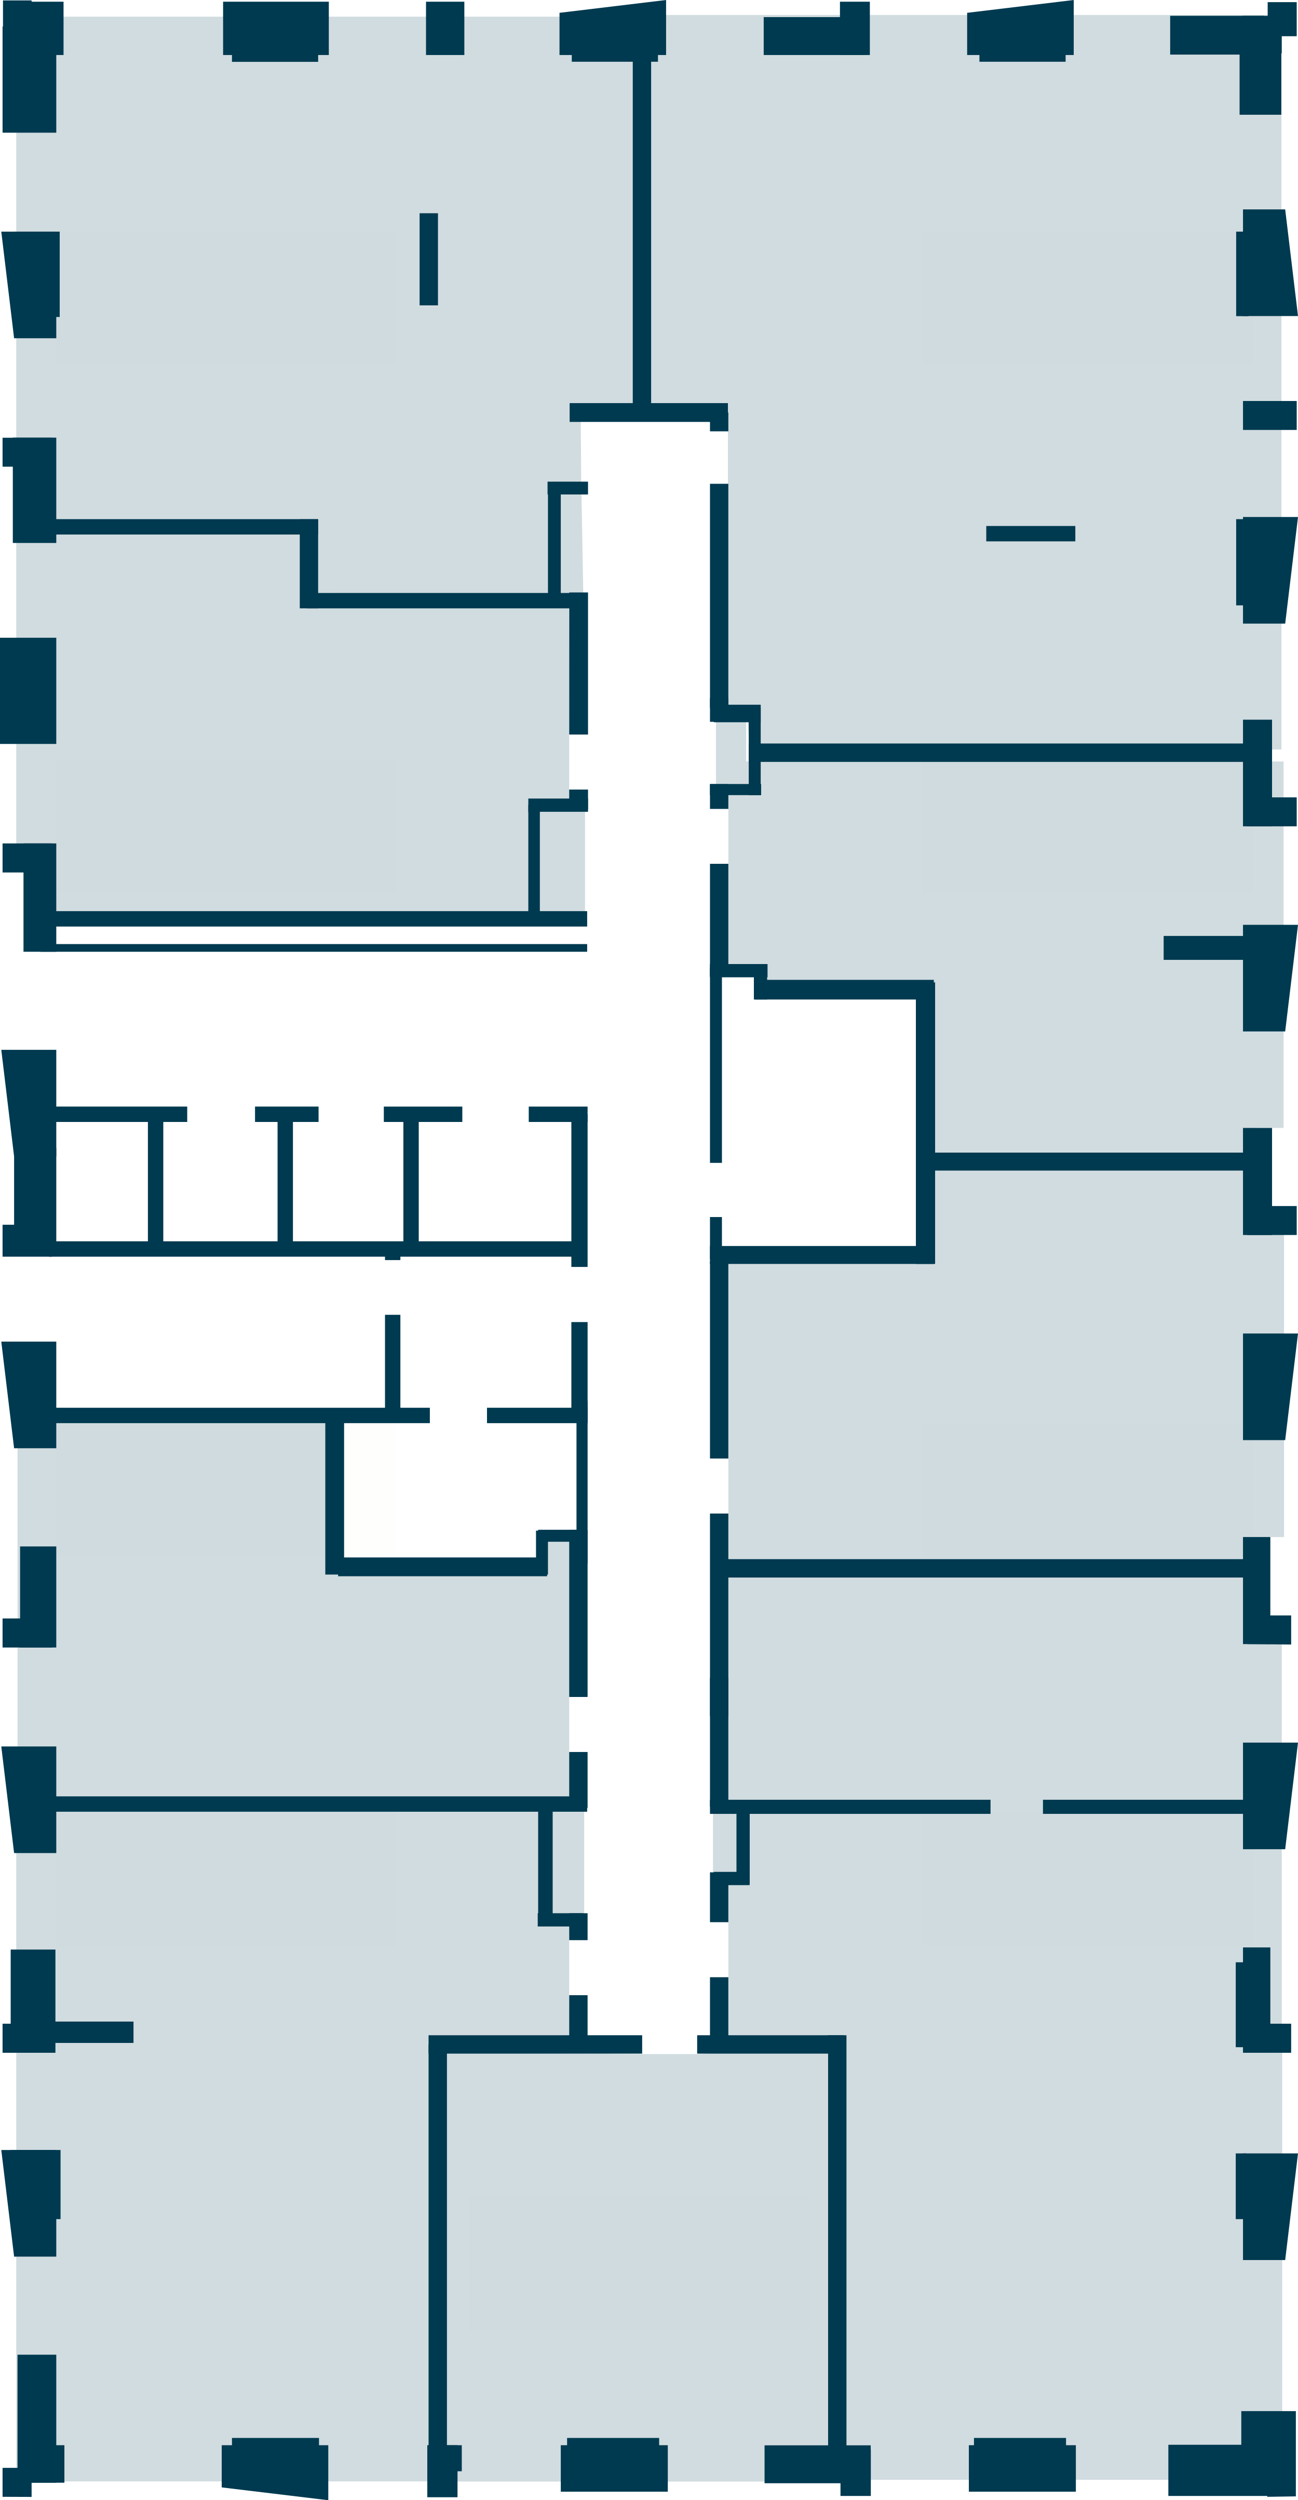 <?xml version="1.0" encoding="utf-8"?>
<!-- Generator: Adobe Illustrator 27.0.0, SVG Export Plug-In . SVG Version: 6.00 Build 0)  -->
<svg version="1.1" id="Слой_1" xmlns="http://www.w3.org/2000/svg" xmlns:xlink="http://www.w3.org/1999/xlink" x="0px" y="0px"
	 viewBox="0 0 1215.4 2340.1" style="enable-background:new 0 0 1215.4 2340.1;" xml:space="preserve">
<style type="text/css">
	.st0{fill:#BE8656;fill-opacity:1.000000e-02;}
	.st1{fill:#8DA7B3;fill-opacity:0.4;}
	.st2{fill-rule:evenodd;clip-rule:evenodd;fill:#003A50;}
	.st3{fill:#003A50;}
</style>
<g id="stikers">
	<path id="s-fl356" class="st0" d="M370.4,710.8h-318v125h318V710.8z"/>
	<path id="s-fl357" class="st0" d="M370.4,215.6h-318v125h318V215.6z"/>
	<path id="s-fl358" class="st0" d="M1173.4,215.6h-310v125h310V215.6z"/>
	<path id="s-fl359" class="st0" d="M1173.4,710.8h-310v125h310V710.8z"/>
	<path id="s-fl360" class="st0" d="M1173.4,1331.8h-310v125h310V1331.8z"/>
	<path id="s-fl361" class="st0" d="M1173.4,1695.8h-310v125h310V1695.8z"/>
	<path id="s-fl362" class="st0" d="M757.4,2056.2h-318v125h318V2056.2z"/>
	<path id="s-fl363" class="st0" d="M370.4,1695.8h-318v125h318V1695.8z"/>
	<path id="s-fl364" class="st0" d="M370.4,1331.8h-318v125h318V1331.8z"/>
</g>
<g id="flats">
	<path id="fl364" class="st1" d="M537,1439.8h-25.2v19.2H320.6v-134.9l-304.2,1.2v356.5l521.8,2.4l-5.2-44.3v-51.5L537,1439.8z"/>
	<path id="fl363" class="st1" d="M547,1693.3h-21.2v0.4H15.2v628.8h392.5v-412.4h125.7l-0.4-42.7v-51.5l0.4-16.8H547V1693.3z"/>
	<path id="fl362" class="st1" d="M775.8,2322.6H402.9v-401.3l198.4,1.2h51.9l130.2-6.8L775.8,2322.6z"/>
	<path id="fl361" class="st1" d="M1200.2,1538.8h-14.4v-71.9H689.6v-0.8h-22V1764l14.4,34.7v122.2l97-1.6V2321h421.6v-413.6h-0.4
		V1538.8z"/>
	<path id="fl360" class="st1" d="M1180.3,1136.3V1088H868.1v93.4H682v186.9v47.9l-4,48.7l508.3,1.2v-27.5h16v-302.2L1180.3,1136.3
		L1180.3,1136.3z"/>
	<path id="fl359" class="st1" d="M1177.5,1093.2v-37.5h24.4v-343H698.7v-39.1h-28.3v66.2l11.6,16.8v51.5l-2.4,95.4h29.9v19.6h154.1
		v169.7h313.8L1177.5,1093.2L1177.5,1093.2z"/>
	<path id="fl358" class="st1" d="M602.5,14v366.1l77.5,4l1.6,20v49.1L680.4,662l19.6,6.8l1.6,32.7h498.3V14H602.5z"/>
	<path id="fl357" class="st1" d="M594.5,15.6H15.2v472.3h280.7V555l250.3,2.4l-2-110.2l-0.4-52.7l51.1-12.4V15.6H594.5z"/>
	<path id="fl356" class="st1" d="M533,739v-51.5l-0.4-131.4H297.5v-69.9H15.2v318.6h11.6v53.5h482.3v1.2h38.7v-109L533,739z"/>
</g>
<g id="walls_outside">
	<path id="Vector" class="st2" d="M523.9,51.5h99.8V0l-99.8,12V51.5z M52.7,1082.4v-99.8H1.2l12,99.8H52.7z M52.7,1355.5v-99.8H1.2
		l12,99.8H52.7z M52.7,2112.1v-99.8H1.2l12,99.8H52.7z M52.7,1734.4v-99.8H1.2l12,99.8H52.7z M52.7,316.6v-99.8H1.2l12,99.8H52.7z
		 M207.6,2288.6h99.8v51.5l-99.8-12V2288.6z"/>
	<path id="Vector_2" class="st3" d="M52.7,24.8v99.4H2.4V24.8H52.7z M52.7,596.9v99.4H0v-99.4H52.7z M55.9,216.8v79.9H12.8v-79.9
		H55.9z"/>
	<path id="Vector_3" class="st3" d="M59.5,1.6v49.9H16V1.6H59.5z M307.9,1.6v49.9h-99V1.6H307.9z M434.8,1.6v49.9h-35.9V1.6H434.8z
		 M814.5,1.6v49.9h-28V1.6H814.5z"/>
	<path id="Vector_4" class="st3" d="M810.5,16v35.5h-95.4V16H810.5z M297.9,5.6v52.3h-80.7V5.6H297.9z M616.1,29.5v28.3h-80.7V29.5
		H616.1z"/>
	<path id="Vector_5" class="st2" d="M905.6,51.5h99.8V0l-99.8,12V51.5z"/>
	<path id="Vector_6" class="st3" d="M997.8,29.5v28.3h-80.7V29.5H997.8z M29.6,0.4v29.5H2.8V0.4H29.6z M52.7,409.6v98.6H12v-98.6
		H52.7z"/>
	<path id="Vector_7" class="st3" d="M48.3,409.6v27.2H2.4v-27.1h45.9V409.6z M52.7,789.4v101.4H22V789.4H52.7z"/>
	<path id="Vector_8" class="st3" d="M48.3,789.4v27.2H2.4v-27.2H48.3z M13.2,1173v-98.6h39.5v98.6H13.2z"/>
	<path id="Vector_9" class="st3" d="M2.4,1176.2v-29.9h46.3v29.9H2.4z M48.3,1332v-14.4h354.2v14.4H48.3z"/>
	<path id="Vector_10" class="st3" d="M45.9,1176.2v-14.4h501.9v14.4H45.9z M48.3,1050.1v-14.4h127v14.4H48.3z M238.8,1050.1v-14.4
		h59.5v14.4H238.8z M37.9,867.2v-14.4h511.9v14.4H37.9z M37.9,500.3v-14.4h259.9v14.4H37.9z M287.5,569.4V555h259.9v14.4H287.5z
		 M923.5,506.7v-14.4h83.4v14.4H923.5z"/>
	<path id="Vector_11" class="st3" d="M550.6,687.5H533v-133h17.6V687.5z M550.6,757.4H533V739h17.6V757.4z"/>
	<path id="Vector_12" class="st3" d="M550.6,759.8h-55.9v-12.4h55.9V759.8z"/>
	<path id="Vector_13" class="st3" d="M505.5,753.4V856h-10.8V753.4H505.5z M525.1,562.2h-12V451.6h12V562.2z"/>
	<path id="Vector_14" class="st3" d="M550.6,450.8v12h-37.9v-12H550.6z M681.6,377.3v17.6H533.4v-17.6H681.6z"/>
	<path id="Vector_15" class="st3" d="M664.8,386.1H682v17.6h-17.2V386.1z M664.8,452.8H682v209.6h-17.2V452.8z"/>
	<path id="Vector_16" class="st3" d="M664.8,653.6H682v22h-17.2V653.6z M664.8,733.9H682v23.2h-17.2V733.9z M664.8,808.5H682v105
		h-17.2V808.5z M664.8,1180.6H682v184.5h-17.2V1180.6z M664.8,1416.6H682v189.6h-17.2V1416.6z"/>
	<path id="Vector_17" class="st3" d="M664.8,1570.3H682v120.6h-17.2V1570.3z M664.8,1752.4H682v46.7h-17.2V1752.4z M689.6,1696.9
		H702v66.7h-12.4V1696.9z"/>
	<path id="Vector_18" class="st3" d="M668.4,1764.4V1752h33.5v12.4H668.4z M664.8,1850.6H682v68.7h-17.2V1850.6z"/>
	<path id="Vector_19" class="st3" d="M652.8,1922.1v-17.2h137.3v17.2H652.8z M401.3,1922.1v-17.2h200v17.2H401.3z"/>
	<path id="Vector_20" class="st3" d="M418.5,2301.8h-17.2v-388.1h17.2V2301.8z M550.2,1909.3H533v-41.9h17.2V1909.3z M125,1892.1v20
		H47.1v-20H125z M550.2,1815.9H533v-25.2h17.2V1815.9z M550.2,1692.1H533v-52.3h17.2V1692.1z M550.2,1588.3H533v-156.5h17.2V1588.3z
		"/>
	<path id="Vector_21" class="st3" d="M550.2,1463.3h-10.4v-152.1h10.4V1463.3z"/>
	<path id="Vector_22" class="st3" d="M550.2,1331.6H535v-94.2h15.2V1331.6z M550.2,1185.8H535v-142.9h15.2V1185.8z M545.8,1803.1
		h-42.3v-12.4h42.3V1803.1z"/>
	<path id="Vector_23" class="st3" d="M517.5,1802.7h-13.6v-113h13.6V1802.7z M792.6,2301.8h-17.2v-396.9h17.2V2301.8z M677.6,1476.5
		v-17.2h494.3v17.2H677.6z M664.8,1697.7v-13.2h262.7v13.2H664.8z M976.6,1697.7v-13.2h206.8v13.2H976.6z M664.8,744.2v-10.4h47.9
		v10.4H664.8z M664.8,914.7v-12.4h53.9v12.4H664.8z"/>
	<path id="Vector_24" class="st3" d="M718.3,935.5h-12.4v-33.1h12.4V935.5z M664.8,905.9H676v182.5h-11.2V905.9z M664.8,1139.1H676
		v39.5h-11.2V1139.1z M701.1,662.4h11.2v81.9h-11.2V662.4z"/>
	<path id="Vector_25" class="st3" d="M668.4,676v-16.4h43.9V676H668.4z M701.1,713.1v-17.2h466.7v17.2H701.1z M1089.6,898.4V876
		h78.3v22.4H1089.6z M867.6,1095.6v-16.8h300.2v16.8H867.6z M707.1,935.5v-18.4h167.3v18.4H707.1z M664.8,1183v-16.8h209.6v16.8
		H664.8z"/>
	<path id="Vector_26" class="st3" d="M875.6,1183h-18V919.5h18V1183z M592.5,53.1h17.2v328.2h-17.2V53.1z M392.9,199.6h17.2v86.2
		h-17.2V199.6z M297.9,569.4h-17.2V486h17.2V569.4z M37.9,890.8v-7.2h511.9v7.2H37.9z M359.4,1050.1v-14.4h73.5v14.4H359.4z"/>
	<path id="Vector_27" class="st3" d="M392.1,1165.1h-14.4v-123.4h14.4V1165.1z M274.3,1165.1h-14.4v-123.4h14.4V1165.1z
		 M152.9,1165.1h-14.4v-123.4h14.4V1165.1z M374.9,1327.2h-14.4v-96.6h14.4V1327.2z M374.9,1179.4h-14.4V1165h14.4V1179.4z
		 M495.1,1050.1v-14.4h55.1v14.4H495.1z M48.3,1695.7v-14.4h501.5v14.4H48.3z M456,1332v-14.4h94.2v14.4H456z M322.2,1473.7h-17.6
		V1330h17.6V1473.7z"/>
	<path id="Vector_28" class="st3" d="M512.3,1457.7v17.6H316.6v-17.6H512.3z M539.8,1431.8v11.2h-35.9v-11.2H539.8z"/>
	<path id="Vector_29" class="st3" d="M501.9,1432.6h11.2v41.1h-11.2V1432.6z M18.8,1542v-94.6h33.9v94.6H18.8z"/>
	<path id="Vector_30" class="st3" d="M2.4,1542v-27.2h46.3v27.2H2.4z M10,1921.3v-96.6h41.9v96.6H10z M10,2077v-64.7h46.7v64.7H10z"
		/>
	<path id="Vector_31" class="st3" d="M2.4,1921.3v-27.2h46.3v27.2H2.4z M16.4,2323.7v-119.8h36.3v119.8H16.4z"/>
	<path id="Vector_32" class="st3" d="M20.4,2323.7v-35.1h39.9v35.1H20.4z M525.1,2332.1v-43.5h100.2v43.5H525.1z M907.2,2332.1
		v-43.5h100.2v43.5H907.2z M400.1,2337.3v-48.7h28.3v48.7H400.1z"/>
	<path id="Vector_33" class="st3" d="M404.1,2313v-24.4h28.3v24.4H404.1z M912,2310.2v-28.4h86.2v28.3L912,2310.2L912,2310.2z
		 M531,2310.2v-28.4h86.2v28.3L531,2310.2L531,2310.2z M217.2,2310.2v-28.4h81.5v28.3L217.2,2310.2L217.2,2310.2z M1163.1,2324.2
		v-35.5h35.5v35.5H1163.1z M715.9,2324.2v-35.5h99.4v35.5H715.9z"/>
	<path id="Vector_34" class="st3" d="M1094,2336.1v-47.9h99.4v47.9H1094z M787,2336.1v-43.5h28.4v43.5H787z M2.4,2336.9v-27.1h27.2
		v27.2L2.4,2336.9L2.4,2336.9z"/>
	<path id="Vector_35" class="st2" d="M1163.9,965.4v-99.8h51.5l-12,99.8H1163.9z M1163.9,583.7v-99.8h51.5l-12,99.8H1163.9z
		 M1163.9,196v99.8h51.5l-12-99.8H1163.9z"/>
	<path id="Vector_36" class="st3" d="M1162.3,2310.6v-53.9h51.1v53.9H1162.3z M1157.1,2077v-61.5h10v61.5H1157.1z M1157.1,1916.1
		v-79.5h10v79.5H1157.1z M1186.6,2336.9v-26.4h26.8v26L1186.6,2336.9z"/>
	<path id="Vector_37" class="st3" d="M1163.9,1921.3v-98.6h25.6v98.6H1163.9z"/>
	<path id="Vector_38" class="st3" d="M1167.9,1921.3v-27.2h41.1v27.2H1167.9z M1163.9,773.4v-99.8h27.2v99.8H1163.9z"/>
	<path id="Vector_39" class="st3" d="M1167.9,773.4v-27.1h46.3v27.1H1167.9z"/>
	<path id="Vector_40" class="st2" d="M1163.9,1347.9v-99.8h51.5l-12,99.8H1163.9z"/>
	<path id="Vector_41" class="st3" d="M1163.9,1155.9v-100.2h27.2v100.2H1163.9z"/>
	<path id="Vector_42" class="st3" d="M1167.9,1155.9v-27.1h46.3v27.1H1167.9z"/>
	<path id="Vector_43" class="st2" d="M1163.9,1730.8V1631h51.5l-12,99.8H1163.9z M1163.9,2115.3v-99.8h51.5l-12,99.8H1163.9z"/>
	<path id="Vector_44" class="st3" d="M1163.9,1538.8v-100.2h25.6v100.2H1163.9z"/>
	<path id="Vector_45" class="st3" d="M1167.9,1538.8V1512h41.1v27.2L1167.9,1538.8z M1214.2,375.3v27.1h-50.3v-27.1H1214.2z
		 M1169.1,216.8v79.1h-11.6v-79.1H1169.1z M1169.1,485.9v80.7h-11.6v-80.7L1169.1,485.9L1169.1,485.9z M1200.2,14.8v35.1h-36.7V14.8
		H1200.2z"/>
	<path id="Vector_46" class="st3" d="M1199.8,16v91.4h-39.1V16H1199.8z"/>
	<path id="Vector_47" class="st3" d="M1183.5,14.8v36.3h-87.8V14.8H1183.5z M1214.2,2v31.9H1187V2H1214.2z"/>
</g>
</svg>
